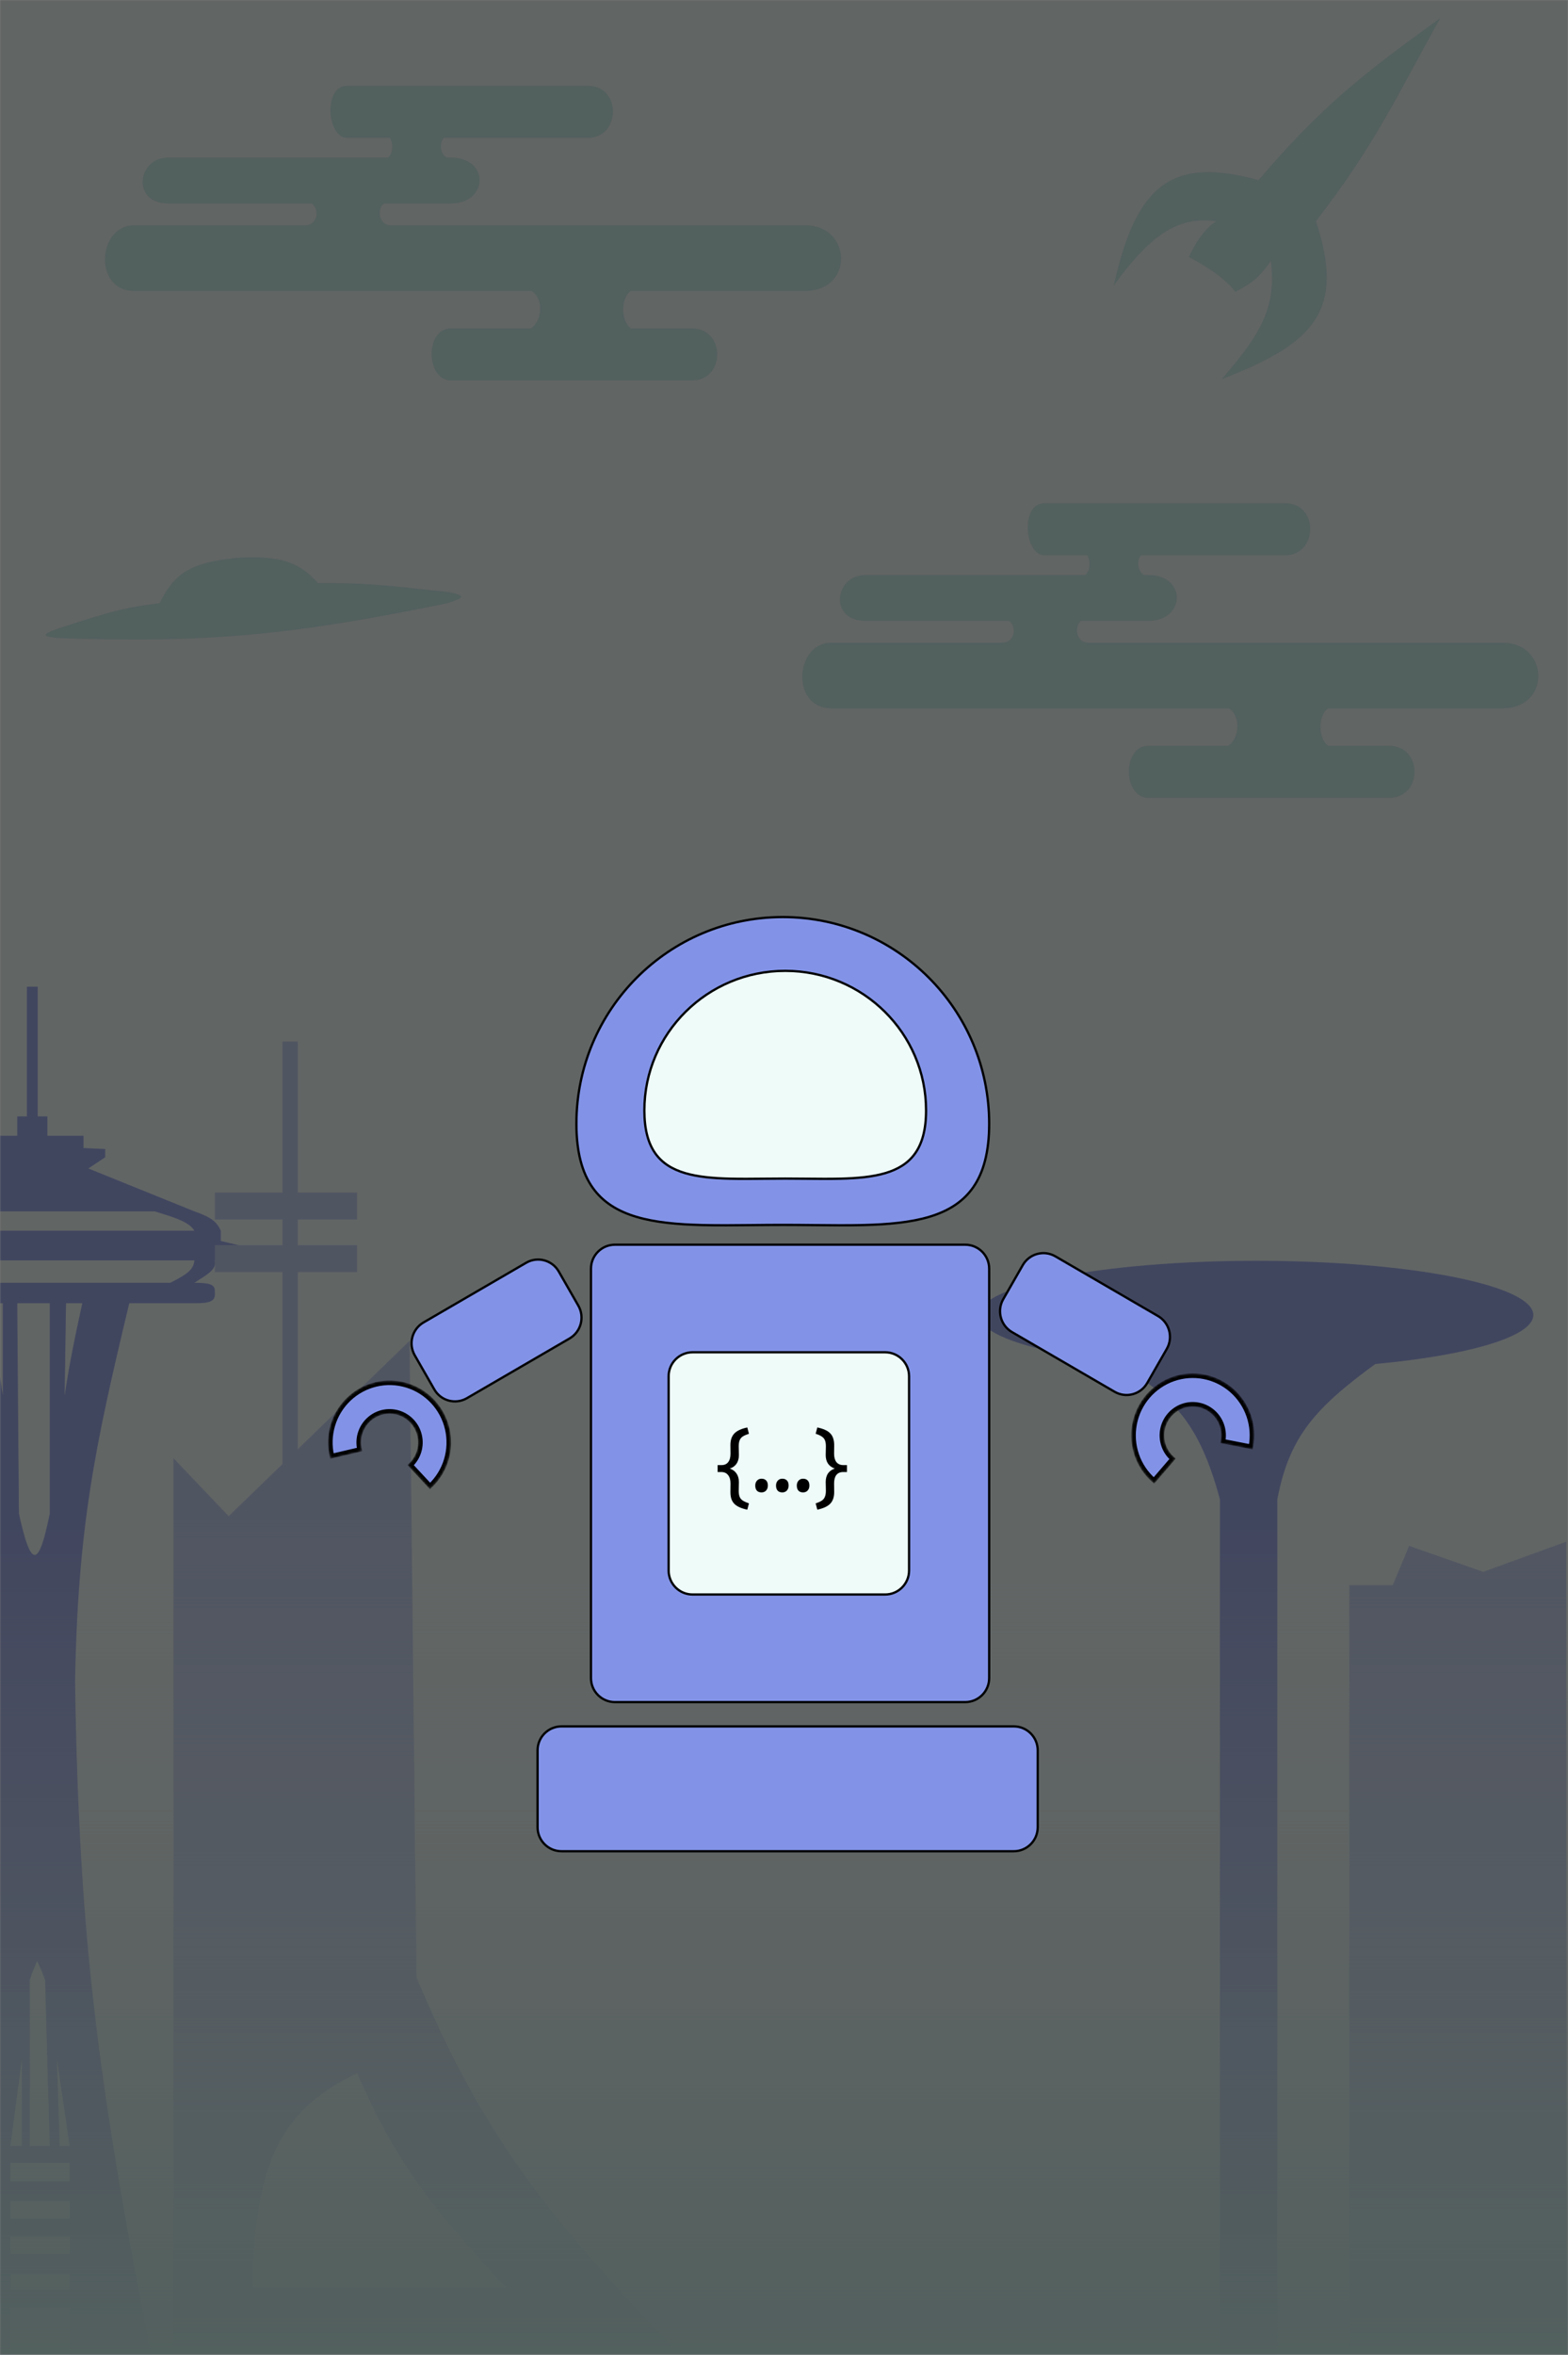 <svg width="687" height="1031" viewBox="0 0 687 1031" fill="none" xmlns="http://www.w3.org/2000/svg">
<rect x="0" y="0" width="687" height="1031" fill="#808080" stroke="none"/>
<g clip-path="url(#clip0_431_1344)">
<mask id="mask0_431_1344" style="mask-type:luminance" maskUnits="userSpaceOnUse" x="0" y="0" width="687" height="1031">
<path d="M687 0H0V1031H687V0Z" fill="white"/>
</mask>
<g mask="url(#mask0_431_1344)">
<path d="M687 0H0V1031H687V0Z" fill="#EEFBF9"/>
<path fill-rule="evenodd" clip-rule="evenodd" d="M152.114 37.565C162.801 37.565 242.712 37.565 257.578 37.565C272.444 37.566 271.979 60.357 257.578 60.357H194.432C192.341 62.734 192.978 67.522 195.773 69.017H197.642C214.599 69.017 213.902 89.074 197.642 89.074H168.215C164.884 91.599 166.192 98.517 171.024 98.646C249.1 98.646 340.947 98.646 352.817 98.646C373.26 98.647 374.189 127.363 352.817 127.363H276.404C271.87 130.476 271.979 140.66 276.463 143.773C288.688 143.773 298.705 143.773 303.106 143.773C317.973 143.774 317.973 166.565 303.106 166.565H197.642C186.492 166.565 186.028 143.774 197.642 143.773C202.03 143.773 216.028 143.773 232.553 143.773C237.677 140.66 238.226 130.476 232.849 127.363H58.728C40.841 127.363 42.7 98.647 58.728 98.646C63.902 98.646 94.258 98.646 133.684 98.646C139.249 98.519 140.08 91.6 136.549 89.074H73.594C57.566 89.074 60.121 69.017 73.594 69.017C83.399 69.017 135.647 69.017 169.907 69.017C172.159 67.522 172.461 62.734 170.812 60.357H152.114C143.286 60.357 141.428 37.566 152.114 37.565Z" fill="#BCEAE4"/>
<path fill-rule="evenodd" clip-rule="evenodd" d="M457.614 220.315C468.301 220.314 548.212 220.314 563.078 220.315C577.944 220.316 577.479 243.107 563.078 243.107H499.933C497.842 245.484 498.479 250.272 501.274 251.767H503.142C520.099 251.767 519.402 271.824 503.142 271.824H473.715C470.384 274.349 471.691 281.266 476.522 281.396C554.598 281.396 646.447 281.396 658.317 281.396C678.76 281.397 679.689 310.113 658.317 310.113H581.904C577.369 313.225 577.479 323.41 581.963 326.523C594.188 326.523 604.205 326.523 608.606 326.523C623.473 326.524 623.473 349.314 608.606 349.314H503.142C491.992 349.314 491.528 326.524 503.142 326.523C507.53 326.523 521.528 326.523 538.053 326.523C543.177 323.409 543.726 313.225 538.349 310.113H364.228C346.341 310.113 348.199 281.397 364.228 281.396C369.403 281.396 399.759 281.396 439.186 281.396C444.749 281.267 445.579 274.349 442.049 271.824H379.094C363.066 271.824 365.621 251.767 379.094 251.767C388.899 251.767 441.148 251.767 475.408 251.767C477.66 250.272 477.962 245.484 476.313 243.107H457.614C448.786 243.107 446.928 220.316 457.614 220.315Z" fill="#BCEAE4"/>
<path d="M532.874 96.84C517.544 94.939 505.765 100.487 488 124.954C497.914 80.09 513.988 68.61 551.423 78.847C578.048 47.619 596.371 32.824 631 8C612.264 41.562 602.639 63.205 576.552 96.84C589.434 135.693 576.255 150.333 535.268 166C552.617 146.067 559.315 134.31 556.808 114.27C551.972 120.992 549.493 123.502 541.251 127.765C534.863 119.334 520.908 112.584 520.908 112.584C520.908 112.584 525.437 101.558 532.874 96.84Z" fill="#BCEAE4"/>
<path d="M25.553 275.154C42.075 269.894 51.739 266.156 69.969 264.087C76.733 250.011 84.739 246.286 103.678 244.244C122.696 243.064 131.138 246.073 139.369 255.31C164.241 255.066 176.348 257.223 196.08 259.127C205.451 260.893 202.344 262.036 196.08 264.087C128.366 278.046 90.979 281.669 25.553 279.352C19.136 278.709 17.223 278.086 25.553 275.154Z" fill="#BCEAE4"/>
<path d="M534.501 656.44C525.174 621.921 513.381 610.894 488.333 596.308H603.751C576.451 616.159 564.947 628.659 559.636 656.44V1031H534.501V656.44Z" fill="#8293E7"/>
<path d="M550.402 599.472C617.45 599.472 671.804 588.845 671.804 575.736C671.804 562.627 617.45 552 550.402 552C483.354 552 429 562.627 429 575.736C429 588.845 483.354 599.472 550.402 599.472Z" fill="#8293E7"/>
<path fill-rule="evenodd" clip-rule="evenodd" d="M16.532 432V488.771H20.754V497.264H36.587V502.628L46.086 503.075V506.651L38.697 511.569L85.14 530.343C93.251 533.212 95.028 535.168 96.75 538.837V543.307L107.833 545.989C110.992 547.11 110.44 547.556 107.833 548.224L94.111 551.8C94.989 555.337 91.758 557.397 87.349 560.208L87.348 560.209L87.347 560.21C86.638 560.662 85.898 561.134 85.14 561.634C92.525 561.616 94.291 562.573 94.111 565.657C94.522 569.572 92.489 570.604 85.14 570.575H56.641C41.538 633.387 34.075 668.941 32.892 736.417C34.568 852.95 44.095 917.152 66.141 1031H41.78H30.517V1010.46H4.559V1031H-4.773H-31.494C-9.979 920.296 -5.569 854.901 -1.939 736.417C-4.721 671.218 -12.375 635.035 -27.271 570.575H-54.187C-61.262 570.457 -63.215 570.096 -63.158 566.104C-63.057 563.125 -62.646 562.093 -56.826 561.634C-61.493 558.498 -63.319 556.426 -64.214 551.8L-77.408 548.224C-79.294 547.41 -79.755 546.93 -77.408 545.989L-67.381 542.413V538.837C-64.88 534.852 -62.629 532.968 -56.826 530.343L-8.272 511.569L-15.133 506.651V503.075H-8.272V497.264H7.56V488.771H11.782V432H16.532ZM-39.937 530.343C-50.03 533.675 -53.041 535.534 -54.187 538.837H85.14C83.126 535.454 78.667 533.603 67.724 530.343H-39.937ZM-54.187 551.8C-54.785 555.634 -51.886 557.788 -44.687 561.634H74.585C82.463 557.727 84.889 555.568 85.14 551.8H-54.187ZM8.287 662.66L7.56 570.575H21.81L21.808 662.66C17.069 686.054 13.721 687.576 8.287 662.66ZM28.311 611.087C30.175 598.405 32.612 586.282 36.059 570.575H28.934L28.311 611.087ZM-6.161 570.575H1.228V611.087C-0.43 599.162 -2.602 586.828 -6.161 570.575ZM16.251 858.533C14.933 861.627 13.881 864.136 13.033 866.918V939.587H21.775L19.78 866.918C18.807 864.144 17.646 861.407 16.251 858.533ZM4.559 939.587L9.6 901.514V939.587H4.559ZM30.517 939.587L24.939 901.514L26.146 939.587H30.517ZM30.517 954.944H4.559V946.947H30.517V954.944ZM4.559 971.3H30.517V963.576H4.559V971.3ZM30.517 1002.47H4.559V995.652H30.517V1002.47ZM30.517 986.838V979.296H4.559V986.838H16.465H30.517Z" fill="#8293E7"/>
<path fill-rule="evenodd" clip-rule="evenodd" d="M100.196 663.803L76 638.418V1031H298C238.122 968.954 210.774 933.109 182.463 865.702L179.439 587.057L130.441 634.511V556.95H156.452V545.143H130.441V533.926H156.452V522.119H130.441V456H123.787V522.119H94.147V533.926H123.787V545.143H94.147V556.95H123.787V640.955L100.196 663.803ZM156.452 907.617C172.282 943.781 186.598 964.335 221.782 1001.48H110.48C111.949 944.801 123.416 923.899 156.452 907.617Z" fill="#B5C7F0"/>
<path d="M649.833 688.185L617.402 676.84L610.195 694.011H591.195V1031H686.195V675L649.833 688.185Z" fill="#B5C7F0"/>
<path d="M0 1031H687V619H0V1031Z" fill="url(#paint0_linear_431_1344)"/>
<path d="M687 0H0V1031H687V0Z" fill="#252525" fill-opacity="0.7"/>
<path d="M433.393 491.986C433.393 504.485 430.862 513.454 426.339 519.897C421.82 526.335 415.271 530.311 407.119 532.747C398.957 535.186 389.214 536.074 378.348 536.347C371.448 536.52 364.121 536.446 356.474 536.369C352.072 536.325 347.563 536.279 342.968 536.279C338.373 536.279 333.865 536.325 329.462 536.369C321.815 536.446 314.488 536.52 307.589 536.347C296.722 536.074 286.979 535.186 278.817 532.747C270.665 530.311 264.117 526.335 259.598 519.897C255.075 513.454 252.543 504.485 252.543 491.986C252.543 442.012 293.028 401.5 342.968 401.5C392.908 401.5 433.393 442.012 433.393 491.986Z" fill="#8293E7" stroke="black"/>
<path d="M405.744 486.164C405.744 494.606 404.016 500.642 400.947 504.969C397.882 509.291 393.436 511.968 387.88 513.611C382.316 515.256 375.666 515.857 368.235 516.042C363.516 516.159 358.508 516.109 353.278 516.057C350.266 516.027 347.179 515.996 344.032 515.996C340.884 515.996 337.798 516.027 334.785 516.057C329.555 516.109 324.547 516.159 319.829 516.042C312.397 515.857 305.748 515.256 300.183 513.611C294.628 511.968 290.182 509.291 287.117 504.969C284.048 500.642 282.32 494.606 282.32 486.164C282.32 452.417 309.945 425.051 344.032 425.051C378.119 425.051 405.744 452.417 405.744 486.164Z" fill="#EEFBF9" stroke="black"/>
<path d="M422.894 544.946H269.424C263.625 544.946 258.924 549.647 258.924 555.446V734.699C258.924 740.498 263.625 745.199 269.424 745.199H422.894C428.693 745.199 433.394 740.498 433.394 734.699V555.446C433.394 549.647 428.693 544.946 422.894 544.946Z" fill="#8293E7" stroke="black"/>
<path d="M253.386 571.63L244.82 556.695C241.935 551.665 235.531 549.949 230.518 552.863L185.57 578.986C180.556 581.899 178.83 588.339 181.716 593.37L190.281 608.305C193.167 613.335 199.57 615.051 204.584 612.137L249.531 586.014C254.545 583.1 256.271 576.66 253.386 571.63Z" fill="#8293E7" stroke="black"/>
<path d="M448.111 553.889L439.545 568.824C436.66 573.855 438.386 580.295 443.399 583.209L488.347 609.331C493.361 612.245 499.764 610.529 502.649 605.499L511.215 590.564C514.1 585.534 512.375 579.094 507.361 576.18L462.413 550.057C457.4 547.143 450.996 548.859 448.111 553.889Z" fill="#8293E7" stroke="black"/>
<mask id="mask1_431_1344" style="mask-type:luminance" maskUnits="userSpaceOnUse" x="143" y="604" width="55" height="49">
<path d="M188.43 650.593C191.755 647.456 194.201 643.494 195.522 639.105C196.844 634.715 196.994 630.053 195.958 625.587C194.921 621.12 192.735 617.007 189.619 613.661C186.503 610.315 182.567 607.853 178.206 606.524C173.845 605.195 169.213 605.045 164.776 606.089C160.339 607.133 156.254 609.335 152.93 612.472C149.607 615.61 147.162 619.573 145.843 623.963C144.523 628.353 144.375 633.015 145.414 637.481L157.525 634.628C156.984 632.303 157.061 629.875 157.748 627.589C158.435 625.303 159.708 623.239 161.439 621.605C163.17 619.971 165.297 618.825 167.608 618.281C169.918 617.737 172.33 617.815 174.601 618.508C176.872 619.2 178.922 620.482 180.545 622.224C182.167 623.967 183.306 626.108 183.845 628.434C184.385 630.76 184.307 633.188 183.619 635.474C182.931 637.76 181.657 639.823 179.925 641.456L188.43 650.593Z" fill="#8293E7" stroke="black" stroke-width="2"/>
</mask>
<g mask="url(#mask1_431_1344)">
<path d="M188.43 650.593C191.755 647.456 194.201 643.494 195.522 639.105C196.844 634.715 196.994 630.053 195.958 625.587C194.921 621.12 192.735 617.007 189.619 613.661C186.503 610.315 182.567 607.853 178.206 606.524C173.845 605.195 169.213 605.045 164.776 606.089C160.339 607.133 156.254 609.335 152.93 612.472C149.607 615.61 147.162 619.573 145.843 623.963C144.523 628.353 144.375 633.015 145.414 637.481L157.525 634.628C156.984 632.303 157.061 629.875 157.748 627.589C158.435 625.303 159.708 623.239 161.439 621.605C163.17 619.971 165.297 618.825 167.608 618.281C169.918 617.737 172.33 617.815 174.601 618.508C176.872 619.2 178.922 620.482 180.545 622.224C182.167 623.967 183.306 626.108 183.845 628.434C184.385 630.76 184.307 633.188 183.619 635.474C182.931 637.76 181.657 639.823 179.925 641.456L188.43 650.593Z" fill="#8293E7" stroke="black" stroke-width="2"/>
</g>
<mask id="mask2_431_1344" style="mask-type:luminance" maskUnits="userSpaceOnUse" x="495" y="601" width="55" height="49">
<path d="M548.068 633.392C548.933 628.889 548.606 624.235 547.119 619.9C545.632 615.565 543.037 611.7 539.596 608.694C536.154 605.688 531.987 603.647 527.514 602.776C523.04 601.906 518.418 602.236 514.111 603.734C509.805 605.232 505.966 607.845 502.98 611.31C499.995 614.775 497.968 618.97 497.104 623.473C496.24 627.976 496.57 632.629 498.058 636.964C499.547 641.299 502.144 645.163 505.587 648.167L513.734 638.706C511.941 637.142 510.589 635.13 509.814 632.873C509.039 630.615 508.867 628.192 509.317 625.847C509.767 623.502 510.822 621.317 512.377 619.513C513.932 617.709 515.931 616.348 518.173 615.568C520.416 614.788 522.823 614.616 525.153 615.069C527.482 615.523 529.652 616.586 531.444 618.151C533.236 619.716 534.588 621.729 535.362 623.986C536.137 626.244 536.307 628.667 535.856 631.012L548.068 633.392Z" fill="#8293E7" stroke="black" stroke-width="2"/>
</mask>
<g mask="url(#mask2_431_1344)">
<path d="M548.068 633.392C548.933 628.889 548.606 624.235 547.119 619.9C545.632 615.565 543.037 611.7 539.596 608.694C536.154 605.688 531.987 603.647 527.514 602.776C523.04 601.906 518.418 602.236 514.111 603.734C509.805 605.232 505.966 607.845 502.98 611.31C499.995 614.775 497.968 618.97 497.104 623.473C496.24 627.976 496.57 632.629 498.058 636.964C499.547 641.299 502.144 645.163 505.587 648.167L513.734 638.706C511.941 637.142 510.589 635.13 509.814 632.873C509.039 630.615 508.867 628.192 509.317 625.847C509.767 623.502 510.822 621.317 512.377 619.513C513.932 617.709 515.931 616.348 518.173 615.568C520.416 614.788 522.823 614.616 525.153 615.069C527.482 615.523 529.652 616.586 531.444 618.151C533.236 619.716 534.588 621.729 535.362 623.986C536.137 626.244 536.307 628.667 535.856 631.012L548.068 633.392Z" fill="#8293E7" stroke="black" stroke-width="2"/>
</g>
<path d="M444.163 755.834H246.028C240.229 755.834 235.528 760.535 235.528 766.334V800C235.528 805.799 240.229 810.5 246.028 810.5H444.163C449.962 810.5 454.663 805.799 454.663 800V766.334C454.663 760.535 449.962 755.834 444.163 755.834Z" fill="#8293E7" stroke="black"/>
<path d="M387.799 592.048H303.454C297.655 592.048 292.954 596.749 292.954 602.548V687.598C292.954 693.397 297.655 698.098 303.454 698.098H387.799C393.598 698.098 398.299 693.397 398.299 687.598V602.548C398.299 596.749 393.598 592.048 387.799 592.048Z" fill="#EEFBF9" stroke="black"/>
<path d="M327.42 660.958C326.113 660.692 324.993 660.345 324.06 659.918C323.127 659.518 322.353 659.012 321.74 658.398C321.153 657.785 320.713 657.052 320.42 656.198C320.153 655.345 320.02 654.358 320.02 653.238L320.06 649.438C320.06 647.892 319.713 646.692 319.02 645.838C318.353 644.958 317.393 644.505 316.14 644.478H314.42V641.438H316.22C317.473 641.412 318.42 640.972 319.06 640.118C319.727 639.265 320.06 638.052 320.06 636.478L320.02 632.678C320.02 630.492 320.593 628.798 321.74 627.598C322.887 626.398 324.78 625.518 327.42 624.958L328.14 627.718C326.993 628.092 326.087 628.492 325.42 628.918C324.78 629.345 324.327 629.905 324.06 630.598C323.793 631.265 323.66 632.145 323.66 633.238L323.74 637.038C323.74 638.585 323.38 639.865 322.66 640.878C321.967 641.892 320.953 642.598 319.62 642.998L319.58 642.878C320.94 643.332 321.967 644.065 322.66 645.078C323.38 646.092 323.74 647.358 323.74 648.878L323.66 652.678C323.66 653.772 323.793 654.652 324.06 655.318C324.327 655.985 324.78 656.532 325.42 656.958C326.087 657.385 326.993 657.798 328.14 658.198L327.42 660.958ZM333.665 653.398C332.785 653.398 332.105 653.145 331.625 652.638C331.145 652.105 330.905 651.358 330.905 650.398C330.905 649.518 331.159 648.798 331.665 648.238C332.172 647.678 332.839 647.398 333.665 647.398C334.545 647.398 335.225 647.665 335.705 648.198C336.185 648.705 336.425 649.438 336.425 650.398C336.425 651.278 336.172 651.998 335.665 652.558C335.159 653.118 334.492 653.398 333.665 653.398ZM342.767 653.398C341.887 653.398 341.207 653.145 340.727 652.638C340.247 652.105 340.007 651.358 340.007 650.398C340.007 649.518 340.26 648.798 340.767 648.238C341.274 647.678 341.94 647.398 342.767 647.398C343.647 647.398 344.327 647.665 344.807 648.198C345.287 648.705 345.527 649.438 345.527 650.398C345.527 651.278 345.274 651.998 344.767 652.558C344.26 653.118 343.594 653.398 342.767 653.398ZM351.869 653.398C350.989 653.398 350.309 653.145 349.829 652.638C349.349 652.105 349.109 651.358 349.109 650.398C349.109 649.518 349.362 648.798 349.869 648.238C350.375 647.678 351.042 647.398 351.869 647.398C352.749 647.398 353.429 647.665 353.909 648.198C354.389 648.705 354.629 649.438 354.629 650.398C354.629 651.278 354.375 651.998 353.869 652.558C353.362 653.118 352.695 653.398 351.869 653.398ZM358.09 660.958L357.37 658.198C358.517 657.825 359.41 657.425 360.05 656.998C360.69 656.572 361.143 656.012 361.41 655.318C361.703 654.652 361.85 653.772 361.85 652.678L361.77 648.878C361.77 647.332 362.117 646.052 362.81 645.038C363.53 644.025 364.557 643.318 365.89 642.918L365.93 643.038C364.57 642.585 363.53 641.852 362.81 640.838C362.117 639.825 361.77 638.558 361.77 637.038L361.85 633.238C361.85 632.145 361.717 631.265 361.45 630.598C361.183 629.932 360.73 629.385 360.09 628.958C359.45 628.505 358.543 628.092 357.37 627.718L358.09 624.958C359.397 625.225 360.517 625.572 361.45 625.998C362.383 626.398 363.143 626.905 363.73 627.518C364.343 628.132 364.783 628.865 365.05 629.718C365.343 630.572 365.49 631.558 365.49 632.678L365.45 636.478C365.45 638.025 365.783 639.238 366.45 640.118C367.143 640.972 368.117 641.412 369.37 641.438H371.09V644.478H369.29C368.037 644.505 367.077 644.945 366.41 645.798C365.77 646.652 365.45 647.865 365.45 649.438L365.49 653.238C365.49 655.425 364.917 657.118 363.77 658.318C362.623 659.518 360.73 660.398 358.09 660.958Z" fill="black"/>
</g>
</g>
<defs>
<linearGradient id="paint0_linear_431_1344" x1="343.5" y1="1031" x2="343.5" y2="619" gradientUnits="userSpaceOnUse">
<stop stop-color="#BCEAE4"/>
<stop offset="0.896" stop-color="#EDF7FC" stop-opacity="0"/>
</linearGradient>
<clipPath id="clip0_431_1344">
<rect width="687" height="1031" fill="white"/>
</clipPath>
</defs>
</svg>
